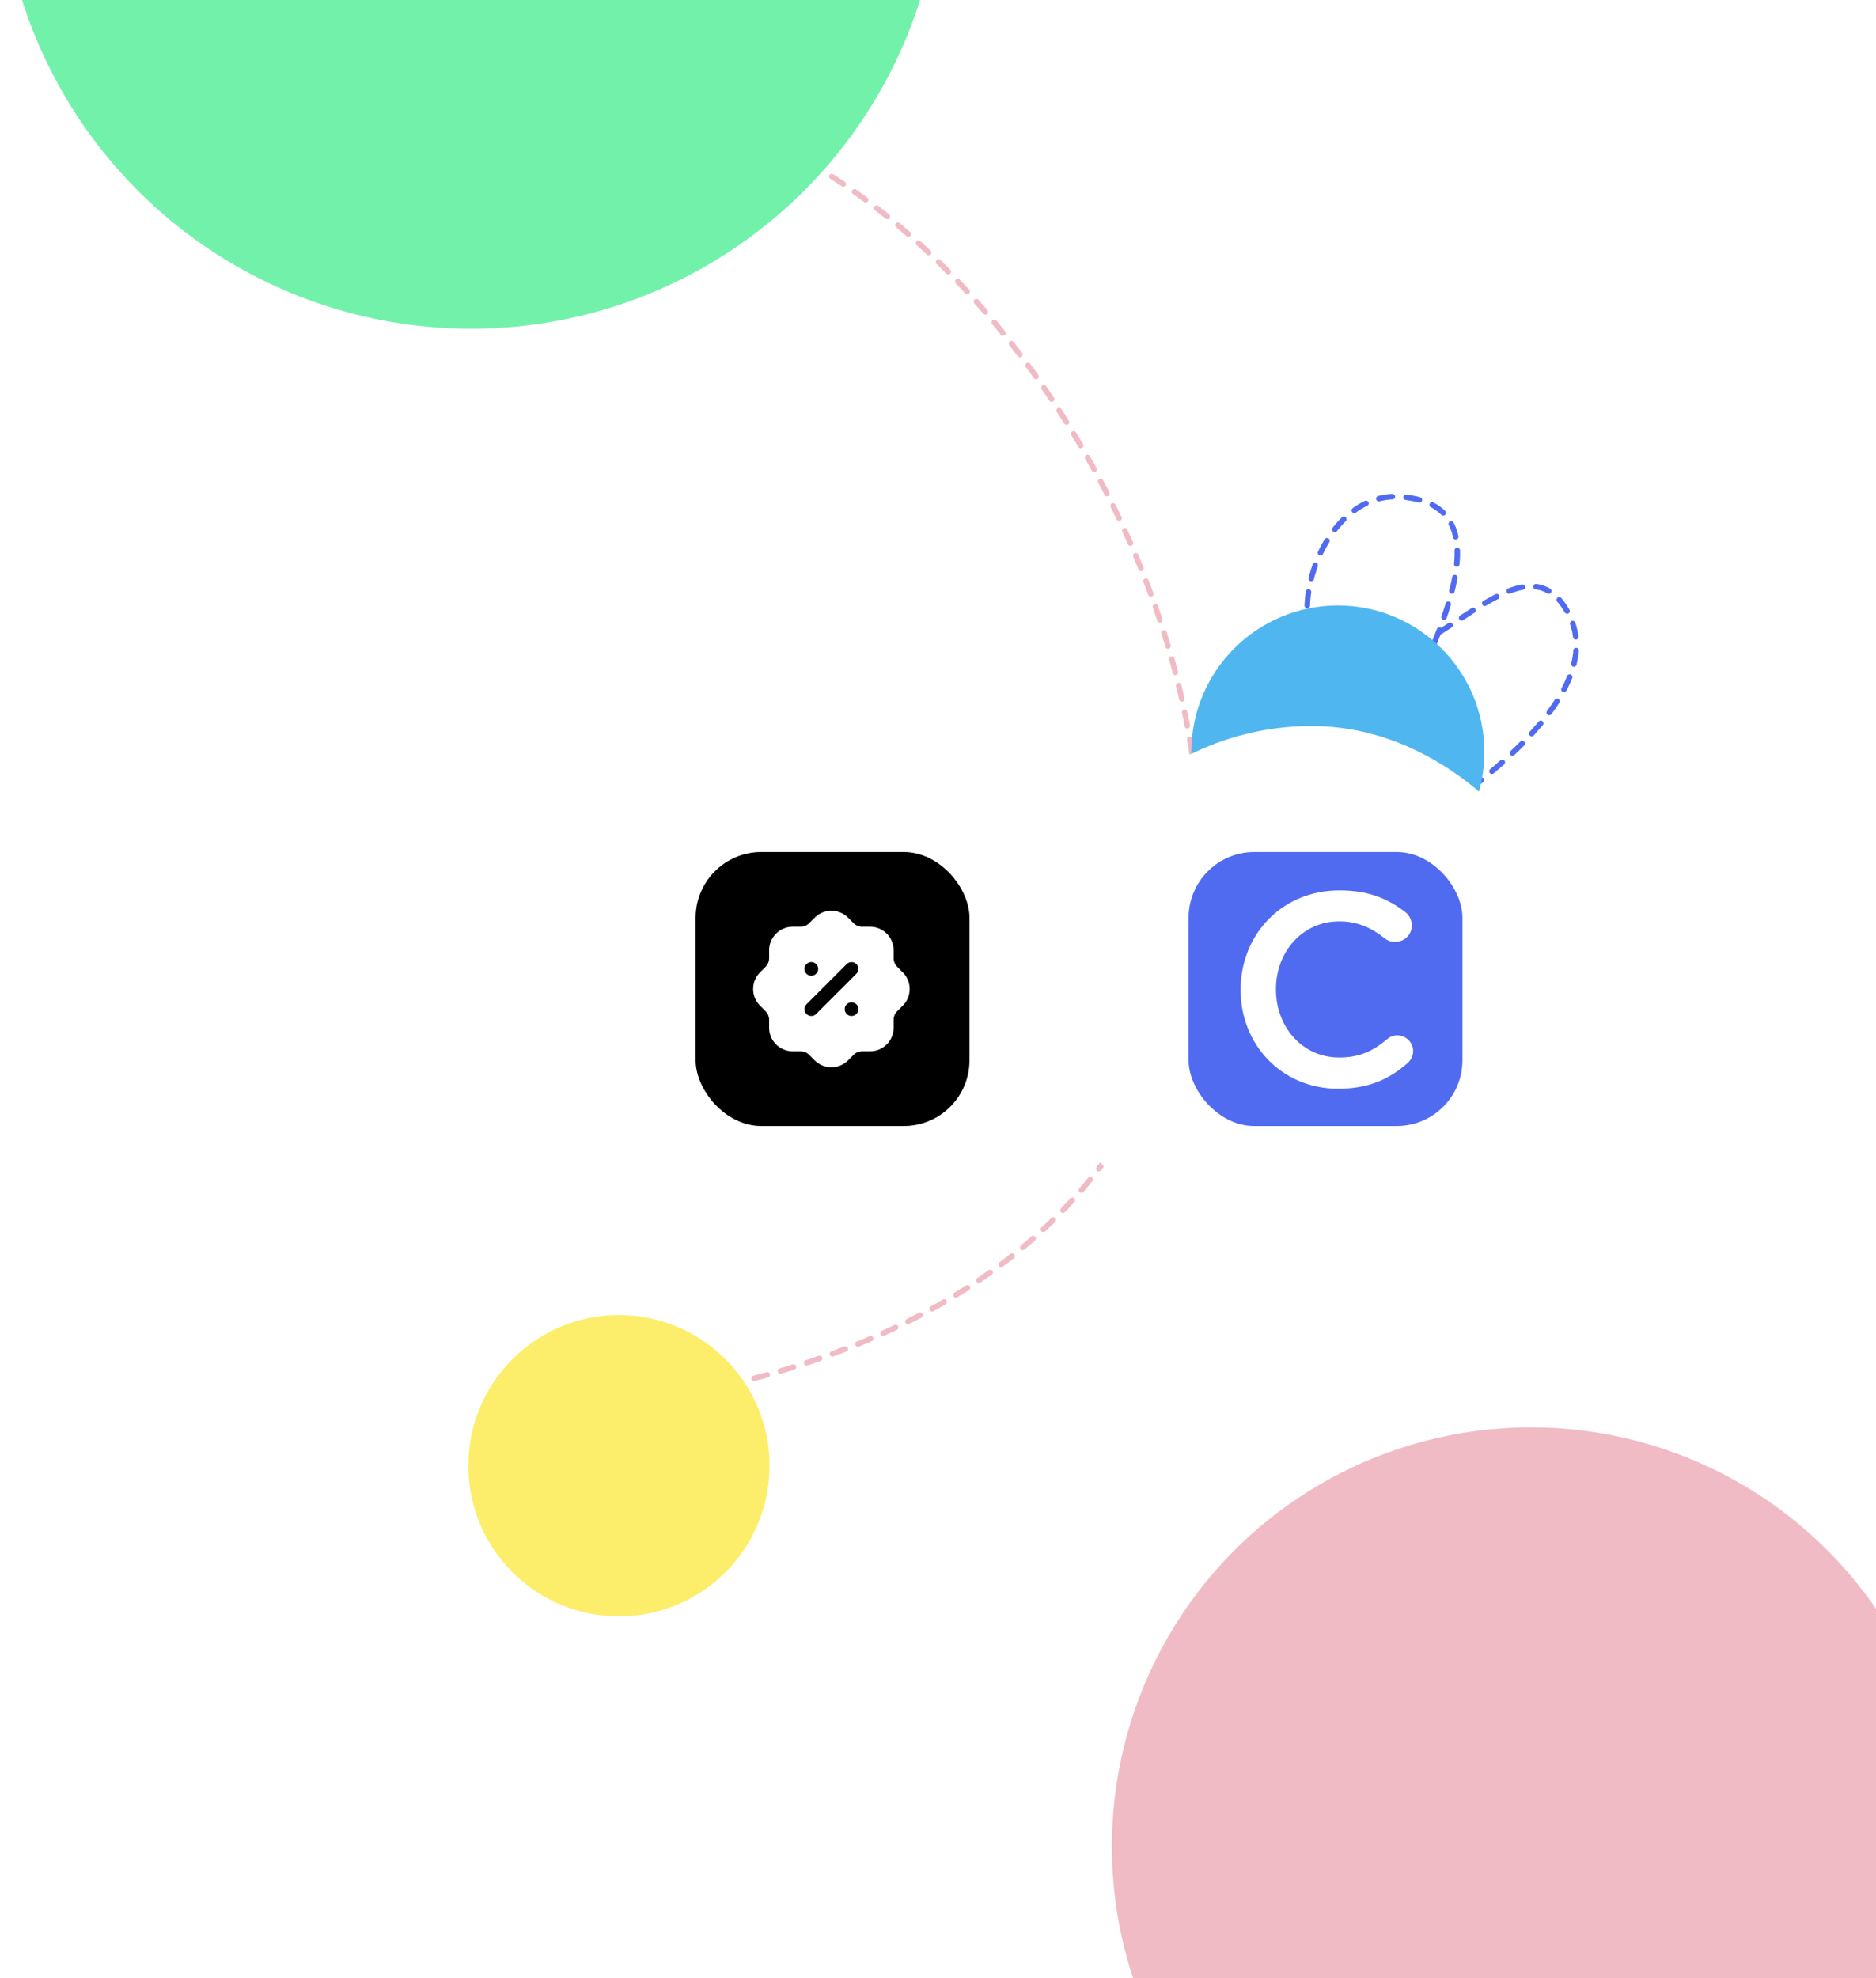 <svg width="685" height="722" viewBox="0 0 685 722" fill="none" xmlns="http://www.w3.org/2000/svg">
<path d="M482.397 314.526C525.865 238.059 552.945 184.769 511.707 181.339C478.478 178.575 464.375 240.748 491.933 242.567C523.929 244.68 554.387 195.855 571.245 221.458C620.962 296.963 225.035 439.03 229.619 409.991" stroke="#506BF0" stroke-width="2" stroke-linecap="round" stroke-dasharray="5 5"/>
<path d="M229 38.5C403.796 46.958 586 444.5 249.5 509" stroke="#F0BBC4" stroke-width="2" stroke-linecap="round" stroke-dasharray="5 5"/>
<circle cx="226" cy="535" r="55" fill="#FCEE6A"/>
<circle cx="172" cy="-52" r="172" fill="#72F1AB"/>
<circle cx="488.5" cy="274.5" r="53.5" fill="#50B6F0"/>
<circle cx="559" cy="674" r="153" fill="#F0BBC4"/>
<g filter="url(#filter0_d_8787_12297)">
<rect x="204" y="261" width="200" height="200" rx="100" fill="white"/>
</g>
<rect x="254" y="311" width="100" height="100" rx="24" fill="black"/>
<path d="M303.571 389.571C301.374 389.571 299.18 388.737 297.502 387.071L295.416 384.985C294.608 384.18 293.525 383.734 292.376 383.731H289.442C284.699 383.731 280.838 379.871 280.838 375.128V372.19C280.835 371.044 280.39 369.962 279.581 369.147L277.529 367.098C274.169 363.758 274.155 358.298 277.498 354.935L279.584 352.846C280.39 352.037 280.835 350.955 280.838 349.806V346.874C280.838 342.128 284.699 338.268 289.442 338.268H292.379C293.525 338.268 294.605 337.822 295.419 337.008L297.474 334.959C300.814 331.599 306.271 331.582 309.637 334.928L311.723 337.014C312.535 337.822 313.615 338.268 314.761 338.268H317.698C322.441 338.268 326.301 342.128 326.301 346.874V349.809C326.304 350.955 326.75 352.037 327.559 352.852L329.61 354.903C331.236 356.521 332.136 358.675 332.145 360.975C332.15 363.261 331.27 365.413 329.667 367.038C329.639 367.067 329.613 367.098 329.584 367.124L327.556 369.153C326.75 369.962 326.304 371.044 326.301 372.193V375.128C326.301 379.871 322.441 383.731 317.698 383.731H314.761C313.615 383.734 312.532 384.18 311.72 384.988L309.666 387.04C307.992 388.726 305.78 389.571 303.571 389.571Z" fill="white"/>
<path fill-rule="evenodd" clip-rule="evenodd" d="M297.982 355.435C297.511 355.906 296.899 356.16 296.222 356.16C295.588 356.16 294.965 355.9 294.465 355.432C293.99 354.96 293.722 354.315 293.722 353.66C293.722 353.037 293.985 352.397 294.447 351.903C294.702 351.646 295.005 351.452 295.308 351.349C296.17 350.954 297.316 351.186 297.996 351.9C298.239 352.143 298.425 352.409 298.548 352.686C298.682 352.983 298.751 353.32 298.751 353.66C298.751 354.34 298.479 354.972 297.982 355.435ZM312.694 351.893C311.72 350.922 310.134 350.922 309.16 351.893L294.473 366.58C293.499 367.554 293.499 369.14 294.473 370.117C294.947 370.589 295.573 370.849 296.242 370.849C296.91 370.849 297.536 370.589 298.007 370.117L312.694 355.431C313.669 354.453 313.669 352.87 312.694 351.893ZM311.88 366.046C310.954 365.658 309.857 365.869 309.125 366.601C308.974 366.778 308.759 367.052 308.614 367.375C308.459 367.724 308.439 368.098 308.439 368.349C308.439 368.601 308.459 368.972 308.614 369.321C308.757 369.641 308.928 369.901 309.154 370.127C309.671 370.607 310.271 370.85 310.94 370.85C311.574 370.85 312.197 370.592 312.708 370.115C313.163 369.661 313.411 369.032 313.411 368.349C313.411 367.664 313.163 367.038 312.705 366.581C312.454 366.332 312.151 366.138 311.88 366.046Z" fill="black"/>
<g filter="url(#filter1_d_8787_12297)">
<rect x="384" y="261" width="200" height="200" rx="100" fill="white"/>
</g>
<rect x="434" y="311" width="100" height="100" rx="24" fill="#506BF0"/>
<path d="M514 388C507.4 393.8 499.9 397.4 488.6 397.4C468.2 397.4 453 381.5 453 361.4V361.2C453 341.3 467.9 325 489.1 325C499.9 325 507 328.2 513.1 332.9C514.4 333.9 515.5 335.6 515.5 337.8C515.5 341.2 512.8 343.8 509.4 343.8C507.7 343.8 506.5 343.2 505.7 342.6C500.9 338.7 495.7 336.3 489 336.3C475.7 336.3 465.9 347.3 465.9 361V361.2C465.9 374.9 475.6 386 489 386C496.4 386 501.4 383.6 506.5 379.3C507.4 378.5 508.7 377.9 510.2 377.9C513.3 377.9 516 380.5 516 383.6C516 385.5 515.1 387 514 388Z" fill="white"/>
<defs>
<filter id="filter0_d_8787_12297" x="172" y="225" width="264" height="264" filterUnits="userSpaceOnUse" color-interpolation-filters="sRGB">
<feFlood flood-opacity="0" result="BackgroundImageFix"/>
<feColorMatrix in="SourceAlpha" type="matrix" values="0 0 0 0 0 0 0 0 0 0 0 0 0 0 0 0 0 0 127 0" result="hardAlpha"/>
<feOffset dy="-4"/>
<feGaussianBlur stdDeviation="16"/>
<feComposite in2="hardAlpha" operator="out"/>
<feColorMatrix type="matrix" values="0 0 0 0 0 0 0 0 0 0 0 0 0 0 0 0 0 0 0.1 0"/>
<feBlend mode="normal" in2="BackgroundImageFix" result="effect1_dropShadow_8787_12297"/>
<feBlend mode="normal" in="SourceGraphic" in2="effect1_dropShadow_8787_12297" result="shape"/>
</filter>
<filter id="filter1_d_8787_12297" x="347" y="233" width="264" height="264" filterUnits="userSpaceOnUse" color-interpolation-filters="sRGB">
<feFlood flood-opacity="0" result="BackgroundImageFix"/>
<feColorMatrix in="SourceAlpha" type="matrix" values="0 0 0 0 0 0 0 0 0 0 0 0 0 0 0 0 0 0 127 0" result="hardAlpha"/>
<feOffset dx="-5" dy="4"/>
<feGaussianBlur stdDeviation="16"/>
<feComposite in2="hardAlpha" operator="out"/>
<feColorMatrix type="matrix" values="0 0 0 0 0.169 0 0 0 0 0.455 0 0 0 0 0.906 0 0 0 0.1 0"/>
<feBlend mode="normal" in2="BackgroundImageFix" result="effect1_dropShadow_8787_12297"/>
<feBlend mode="normal" in="SourceGraphic" in2="effect1_dropShadow_8787_12297" result="shape"/>
</filter>
</defs>
</svg>
